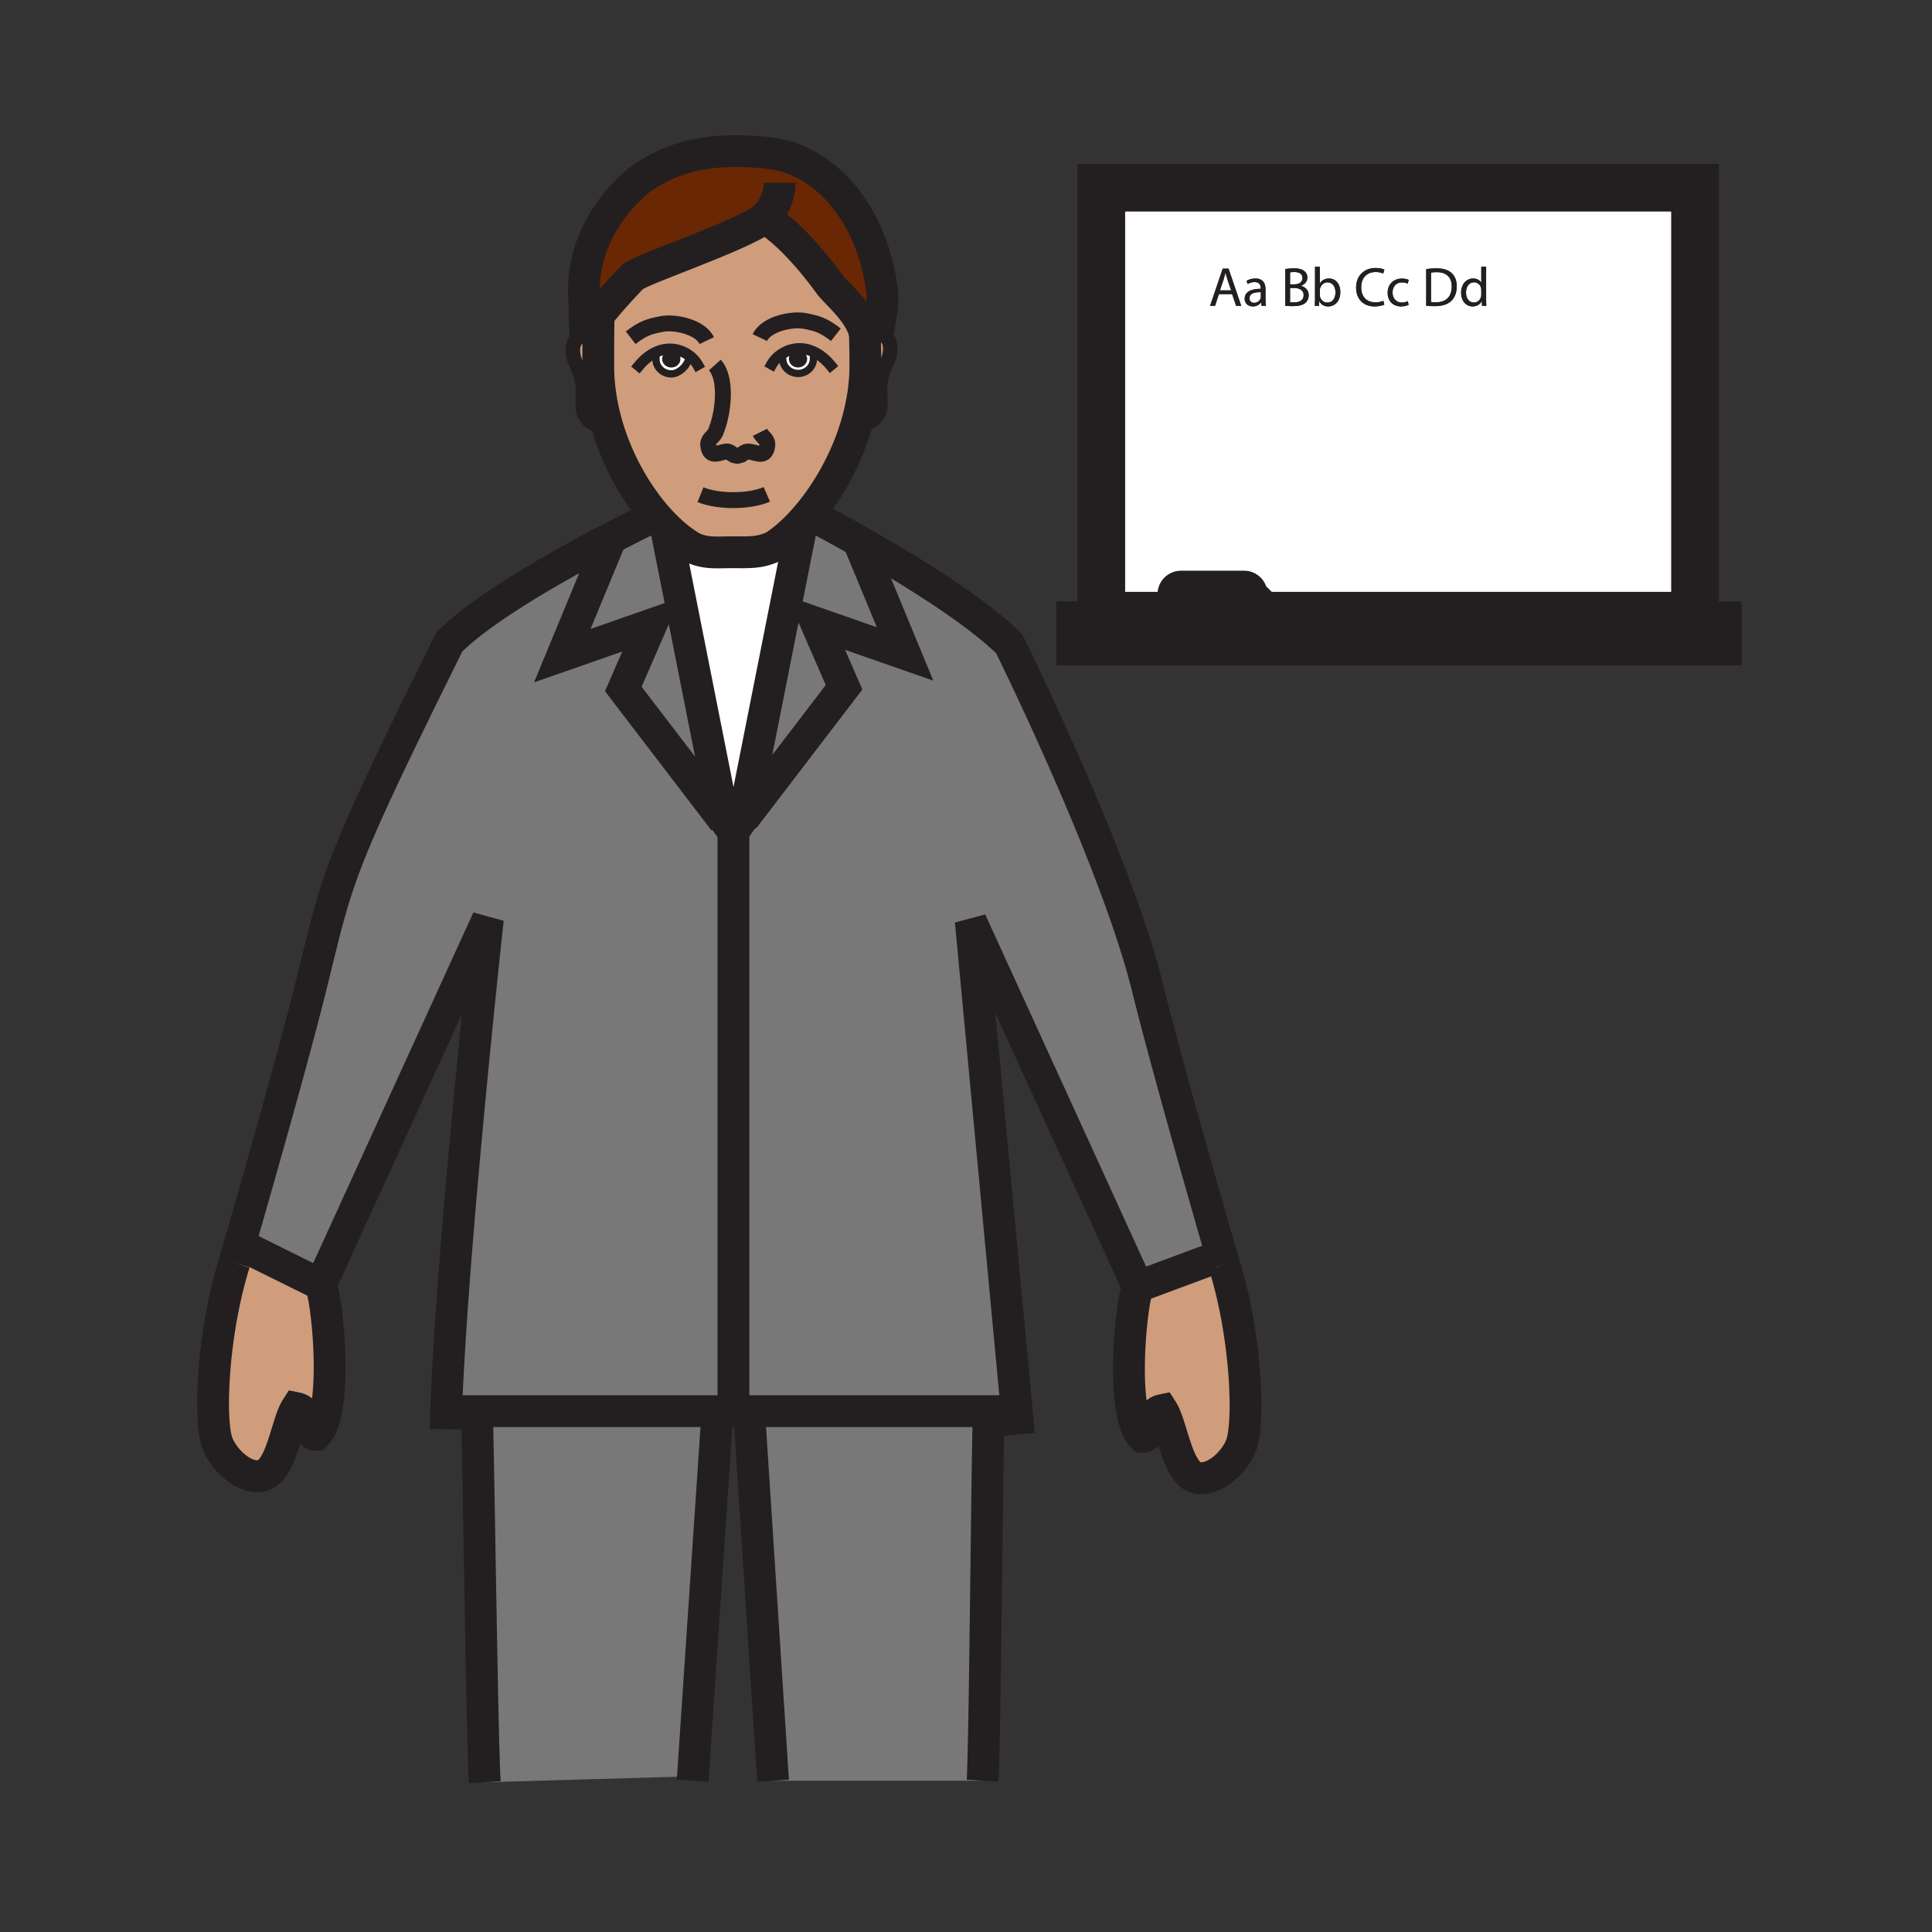 <?xml version="1.0"?><svg xmlns="http://www.w3.org/2000/svg" width="850.394" height="850.394" viewBox="0 0 850.394 850.394" overflow="visible"><rect x="0" y="0" width="850.394" height="850.394" fill="#333333" stroke="none"/><path d="M274.35 303.26l44.31 57.93h1.42v1.65h2.75v7.1l10.47-15.17-1.1-.84 39.32-51.41-12.34-28.36 39.2 13.69-20.6-49.8c4.44 2.51 9.4 5.38 14.6 8.47 18.5 11.03 39.96 25.02 51.86 36.92 0 0 46.75 94.23 60.88 151.35 8.51 34.47 27.96 101.979 32.689 118.33L534 554l-33.19 12.32-73.52-160.92 20.229 215.48-2.76.26H200.23l-3.85-.13c2.54-72.189 18.36-216.48 18.36-216.48l-73.52 160.91L106 548l-.56-.04c6.22-21.56 23.54-82.05 31.47-114.05 12.1-48.89 10.61-50.01 60.86-151.35 11.9-11.9 34.81-25.89 54.75-36.91 4.98-2.75 9.78-5.32 14.18-7.63l1.47.61-20.67 49.97 39.19-13.7-12.34 28.36z" fill="#797878"></path><path d="M213.39 784.48C212.21 766.2 210.82 654.29 210 624v-2.86h105.55v3.94l-10.57 157.25L300 782l-86.61 2.48z" fill="#797878"></path><path d="M141.22 565.44c1.77 4.859 3.87 20.939 3.87 36.22 0 12.96-1.51 25.359-6.01 29.85-5.17 0-1.59-10.279-8.64-11.71-4.48 6.97-6.61 28.87-15.91 29.891-8.38 1-17.29-8.761-19.22-15.61-3.27-11.67-1.51-48.4 7.85-78.24 0 0 .84-2.899 2.28-7.88l.56.039 35.22 17.44zM538.86 556.74c9.35 29.81 11.12 66.56 7.85 78.2-1.92 6.89-10.82 16.609-19.229 15.619-9.29-1.01-11.431-22.909-15.921-29.89-7.029 1.46-3.42 11.71-8.619 11.71-4.5-4.479-6.011-16.85-6.011-29.8 0-15.29 2.101-31.39 3.88-36.26L534 554l3.81-.88c.67 2.33 1.05 3.62 1.05 3.62z" fill="#cf9d7c" class="aac-skin-fill"></path><path d="M377.78 238.05l20.6 49.8-39.2-13.69 12.34 28.36-39.32 51.41-4.99 6.52 25.67-129.46-.53-.5c.93-.99 1.86-2.03 2.78-3.1l3.23.06s8.03 4.16 19.42 10.6zM268.17 238.63l-1.47-.61c10.84-5.68 19.22-9.76 21.85-11.02 1.47 1.71 2.96 3.31 4.45 4.8l25.66 129.39-44.31-57.93 12.34-28.36-39.19 13.7 20.67-49.97z" fill="#797878"></path><path d="M352.88 230.99l-25.67 129.46 4.99-6.52 1.1.84-10.47 15.17v-7.1h1.99v-4.2h-4.74v2.55h-1.42L293 231.8c4 3.98 8.06 7.15 11.92 9.31 5.99 2.65 10.37 1.97 17.19 1.97 7.38 0 12.24.44 18.63-2.64 3.7-2.36 7.66-5.74 11.61-9.95l.53.5z" fill="#fff"></path><path d="M435.1 621.14v4.721c-.699 26.76-1.59 141.939-2.609 157.949h-92.22l-10.3-158.64v-4.03H435.1z" fill="#797878"></path><path d="M386.41 146.66c6.91 1.11 5.98 8.87 4.08 12.74-4.62 9.42-2.51 12.88-3.09 20.07-.23 2.73-3.34 8.04-9.85 6.8l-.35-.1c2.33-8.1 3.7-16.63 3.7-25.3 0-4.89-.06-8.29-.22-14.2.04.19.09.37.12.55l.64-.13c1.49-.54 3.15-.71 4.97-.43zM263.32 160.87c0 8.9 1.39 17.64 3.76 25.91l-.61.17c-6.5 1.24-9.62-4.06-9.84-6.79-.6-7.19 1.52-10.66-3.09-20.08-1.9-3.87-2.84-11.62 4.07-12.73 1.82-.29 3.48-.11 4.97.42l.78.01c-.04 4.99-.04 10.14-.04 13.09z" fill="#cf9d7c" class="aac-skin-fill"></path><path d="M324.66 200.61c-.07.02-.14.03-.22.04l.57-.03c-.12 0-.24 0-.35-.01zm19.88-42.68c0 3.55 3.03 6.44 6.76 6.44 3.71 0 6.74-2.89 6.74-6.44 0-.98.07-1.43-.17-1.99l.47-1c-2.07-1.01-4.33-1.58-6.76-1.52-3.23.08-6.55 1.41-9.05 3.55l1.93.01c.01.22.08.44.08.95zM293 231.8a86.958 86.958 0 0 1-4.45-4.8c-8.85-10.3-16.95-24.41-21.47-40.22-2.37-8.27-3.76-17.01-3.76-25.91 0-2.95 0-8.1.04-13.09.03-2.79.07-5.53.12-7.79h-.98c6.43-8.32 16.06-18.24 16.06-18.24 5.18-3.81 46-17.27 58.1-25.72.13.12.38.22.69.31 2.62 1.61 13.51 9.05 27.91 28.93 2.66 3.67 13.05 11.84 15.42 21.4.16 5.91.22 9.31.22 14.2 0 8.67-1.37 17.2-3.7 25.3-4.65 16.25-13.14 30.76-22.07 41.22-.92 1.07-1.85 2.11-2.78 3.1-3.95 4.21-7.91 7.59-11.61 9.95-6.39 3.08-11.25 2.64-18.63 2.64-6.82 0-11.2.68-17.19-1.97-3.86-2.16-7.92-5.33-11.92-9.31zm-4.26-73.68c0 3.57 3.03 6.45 6.76 6.45s7.83-4.34 7.83-7.9l.1-.14c-2.38-1.77-5.33-2.85-8.22-2.91-2.47-.06-4.77.53-6.87 1.56l.52 1.11c-.17.5-.12.95-.12 1.83z" fill="#cf9d7c" class="aac-skin-fill"></path><path d="M336.66 96.03c-12.1 8.45-52.92 21.91-58.1 25.72 0 0-9.63 9.92-16.06 18.24-2.15 2.77-3.94 5.37-4.89 7.36l-.6-19.59c0-31.25 25.5-49.38 25.5-49.38 2.95-2.01 4.93-3.02 4.93-3.02 13-7.73 29.83-10.46 51.28-7.96 25.91 3.02 45.79 28.82 49.57 60.94.62 5.22-.98 12.8-1.88 18.32-1.82-.28-3.48-.11-4.97.43l-.64.13c-.03-.18-.08-.36-.12-.55-2.37-9.56-12.76-17.73-15.42-21.4-14.4-19.88-25.29-27.32-27.91-28.93-.4-.25-.61-.36-.61-.36-.03.02-.05.04-.08.05z" fill="#6a2703" class="aac-hair-fill"></path><path d="M295.47 155.83c1.35 0 2.44.96 2.44 2.17 0 1.2-1.09 2.17-2.44 2.17-1.34 0-2.44-.97-2.44-2.17 0-1.21 1.1-2.17 2.44-2.17zM351.25 155.81c1.35 0 2.44.97 2.44 2.17s-1.09 2.17-2.44 2.17c-1.34 0-2.43-.97-2.43-2.17s1.09-2.17 2.43-2.17z" fill="#231f20"></path><path d="M645.29 128.8c0-2.6 1.31-4.54 3.52-4.54 1.61 0 2.78 1.12 3.091 2.48.069.27.1.63.1.9v2.04c0 .34-.03.63-.1.92-.391 1.61-1.7 2.56-3.131 2.56-2.31 0-3.48-1.97-3.48-4.36zM632.36 119.79c4.47 0 6.659 2.45 6.63 6.32 0 4.42-2.45 6.95-6.971 6.95-.829 0-1.609-.03-2.14-.12V120c.561-.12 1.381-.21 2.481-.21zM587.82 128.66c0 2.7-1.34 4.52-3.57 4.52-1.56 0-2.8-1.02-3.21-2.5-.05-.25-.1-.51-.1-.78v-2.12c0-.34.069-.63.119-.87.44-1.63 1.801-2.63 3.261-2.63 2.28 0 3.5 2.02 3.5 4.38zM569.71 119.74c2.14 0 3.6.75 3.6 2.67 0 1.58-1.319 2.75-3.55 2.75h-1.92v-5.28c.34-.07.9-.14 1.87-.14zM573.82 129.92c0 2.39-2.021 3.19-4.21 3.19-.75 0-1.36-.03-1.771-.1v-6.25h1.75c2.311 0 4.231.93 4.231 3.16zM554.98 128.61v2.04c0 .22-.051.46-.12.68-.351 1-1.32 1.97-2.851 1.97-1.09 0-2.02-.65-2.02-2.04.001-2.29 2.651-2.7 4.991-2.65zM540.29 123.09l1.61 4.72h-4.94l1.61-4.74c.31-1 .58-2 .819-2.97h.051c.25.95.49 1.92.85 2.99z" fill="#fff"></path><path d="M609.33 134.08l-.43-1.68c-.851.42-2.17.68-3.46.68-3.98 0-6.29-2.57-6.29-6.58 0-4.31 2.55-6.76 6.39-6.76 1.36 0 2.51.29 3.31.68l.511-1.73c-.561-.29-1.851-.73-3.891-.73-5.08 0-8.56 3.48-8.56 8.61 0 5.37 3.479 8.31 8.1 8.31 1.99 0 3.55-.41 4.32-.8zm1.46-5.23c0 3.6 2.31 6.03 5.86 6.03 1.58 0 2.819-.41 3.38-.7l-.36-1.61c-.61.27-1.41.59-2.63.59-2.33 0-4.08-1.68-4.08-4.4 0-2.46 1.46-4.45 4.15-4.45 1.17 0 1.97.26 2.479.56l.49-1.66c-.58-.29-1.7-.6-2.97-.6-3.839 0-6.319 2.62-6.319 6.24zm30.42-2.82c0-2.65-.86-4.54-2.31-5.88-1.44-1.34-3.601-2.04-6.641-2.04-1.68 0-3.21.14-4.5.34v16.12c1.07.12 2.34.19 3.84.19 3.19 0 5.721-.83 7.25-2.36 1.531-1.5 2.361-3.69 2.361-6.37zm7.19-3.45c-2.87 0-5.301 2.41-5.271 6.32 0 3.58 2.18 5.98 5.03 5.98 1.92 0 3.35-.99 4.01-2.31h.05l.101 2.04h1.92c-.08-.8-.101-1.99-.101-3.03v-14.23H652v7.03h-.05c-.53-.95-1.75-1.8-3.55-1.8zm-67.65 10.09c.87 1.56 2.23 2.21 3.93 2.21 2.63 0 5.28-2.09 5.28-6.29.021-3.58-2.04-6.01-4.96-6.01-1.9 0-3.26.85-4.01 2.16h-.05v-7.39h-2.12v14.23c0 1.04-.04 2.23-.09 3.03h1.85l.09-1.94h.08zm-25.46 1.94h1.95c-.15-.8-.2-1.79-.2-2.82v-4.4c0-2.35-.87-4.81-4.47-4.81-1.48 0-2.891.41-3.86 1.05l.48 1.41c.829-.54 1.97-.88 3.06-.88 2.41 0 2.68 1.75 2.68 2.72v.25c-4.55-.03-7.08 1.53-7.08 4.37 0 1.7 1.221 3.38 3.601 3.38 1.68 0 2.939-.82 3.6-1.75h.07l.169 1.48zm18.79-15.31c-1.021-.83-2.38-1.19-4.49-1.19-1.49 0-2.939.14-3.87.34v16.12c.71.09 1.82.19 3.28.19 2.68 0 4.53-.49 5.67-1.53.82-.8 1.38-1.87 1.38-3.28 0-2.43-1.819-3.72-3.38-4.11v-.05c1.73-.63 2.78-2.02 2.78-3.6 0-1.29-.51-2.26-1.37-2.89zm-27.73 15.31l-5.6-16.38h-2.55l-5.57 16.38h2.19l1.699-5.15h5.811l1.75 5.15h2.27zm199.74-51.99v188.4H484.75V82.62h261.34zM550.93 261.57c0-1.86-1.51-3.37-3.37-3.37h-27.69a3.38 3.38 0 0 0-3.38 3.37c0 1.87 1.51 3.38 3.38 3.38h27.689a3.374 3.374 0 0 0 3.371-3.38zM351.25 155.81c-1.34 0-2.43.97-2.43 2.17s1.09 2.17 2.43 2.17c1.35 0 2.44-.97 2.44-2.17s-1.09-2.17-2.44-2.17zm-8.72 1.16c2.5-2.14 5.82-3.47 9.05-3.55 2.43-.06 4.69.51 6.76 1.52l-.47 1c.24.56.17 1.01.17 1.99 0 3.55-3.03 6.44-6.74 6.44-3.73 0-6.76-2.89-6.76-6.44 0-.51-.07-.73-.08-.95l-1.93-.01zM293.03 158c0 1.2 1.1 2.17 2.44 2.17 1.35 0 2.44-.97 2.44-2.17 0-1.21-1.09-2.17-2.44-2.17-1.34 0-2.44.96-2.44 2.17zm-4.69-2.82c2.1-1.03 4.4-1.62 6.87-1.56 2.89.06 5.84 1.14 8.22 2.91l-.1.14c0 3.56-4.1 7.9-7.83 7.9s-6.76-2.88-6.76-6.45c0-.88-.05-1.33.12-1.83l-.52-1.11z" fill="#fff"></path><path d="M652 129.68v-2.04c0-.27-.03-.63-.1-.9-.311-1.36-1.48-2.48-3.091-2.48-2.21 0-3.52 1.94-3.52 4.54 0 2.39 1.17 4.36 3.479 4.36 1.431 0 2.74-.95 3.131-2.56.071-.29.101-.58.101-.92zm.32 4.93l-.101-2.04h-.05c-.66 1.32-2.09 2.31-4.01 2.31-2.851 0-5.03-2.4-5.03-5.98-.03-3.91 2.4-6.32 5.271-6.32 1.8 0 3.02.85 3.55 1.8h.05v-7.03h2.14v14.23c0 1.04.021 2.23.101 3.03h-1.921zM638.99 126.11c.029-3.87-2.16-6.32-6.63-6.32-1.101 0-1.92.09-2.48.21v12.94c.53.09 1.311.12 2.14.12 4.52 0 6.97-2.53 6.97-6.95zm-.09-5.96c1.449 1.34 2.31 3.23 2.31 5.88 0 2.68-.83 4.87-2.36 6.37-1.529 1.53-4.06 2.36-7.25 2.36-1.5 0-2.77-.07-3.84-.19v-16.12c1.29-.2 2.82-.34 4.5-.34 3.04 0 5.2.7 6.64 2.04zM620.03 134.18c-.561.29-1.8.7-3.38.7-3.551 0-5.86-2.43-5.86-6.03 0-3.62 2.479-6.24 6.32-6.24 1.27 0 2.39.31 2.97.6l-.49 1.66c-.51-.3-1.31-.56-2.479-.56-2.69 0-4.15 1.99-4.15 4.45 0 2.72 1.75 4.4 4.08 4.4 1.22 0 2.02-.32 2.63-.59l.359 1.61zM608.9 132.4l.43 1.68c-.771.39-2.33.8-4.32.8-4.62 0-8.1-2.94-8.1-8.31 0-5.13 3.479-8.61 8.56-8.61 2.04 0 3.33.44 3.891.73l-.511 1.73c-.8-.39-1.949-.68-3.31-.68-3.84 0-6.39 2.45-6.39 6.76 0 4.01 2.31 6.58 6.29 6.58 1.29 0 2.61-.26 3.46-.68zM587.82 128.66c0-2.36-1.221-4.38-3.5-4.38-1.46 0-2.82 1-3.261 2.63-.05.24-.119.53-.119.87v2.12c0 .27.05.53.1.78.41 1.48 1.65 2.5 3.21 2.5 2.23 0 3.57-1.82 3.57-4.52zm-9.09 5.95c.05-.8.09-1.99.09-3.03v-14.23h2.12v7.39h.05c.75-1.31 2.109-2.16 4.01-2.16 2.92 0 4.98 2.43 4.96 6.01 0 4.2-2.65 6.29-5.28 6.29-1.699 0-3.06-.65-3.93-2.21h-.08l-.09 1.94h-1.85zM569.76 125.16c2.23 0 3.55-1.17 3.55-2.75 0-1.92-1.46-2.67-3.6-2.67-.97 0-1.53.07-1.87.14v5.28h1.92zm-.15 7.95c2.189 0 4.21-.8 4.21-3.19 0-2.23-1.92-3.16-4.23-3.16h-1.75v6.25c.41.07 1.02.1 1.77.1zm3.06-7.27c1.561.39 3.38 1.68 3.38 4.11 0 1.41-.56 2.48-1.38 3.28-1.14 1.04-2.99 1.53-5.67 1.53-1.46 0-2.57-.1-3.28-.19v-16.12c.931-.2 2.38-.34 3.87-.34 2.11 0 3.47.36 4.49 1.19.86.63 1.37 1.6 1.37 2.89 0 1.58-1.05 2.97-2.78 3.6v.05zM549.99 131.26c0 1.39.93 2.04 2.02 2.04 1.53 0 2.5-.97 2.851-1.97.069-.22.12-.46.12-.68v-2.04c-2.341-.05-4.991.36-4.991 2.65zm5.06 1.87c-.66.93-1.92 1.75-3.6 1.75-2.38 0-3.601-1.68-3.601-3.38 0-2.84 2.53-4.4 7.08-4.37v-.25c0-.97-.27-2.72-2.68-2.72-1.09 0-2.23.34-3.06.88l-.48-1.41c.97-.64 2.38-1.05 3.86-1.05 3.6 0 4.47 2.46 4.47 4.81v4.4c0 1.03.05 2.02.2 2.82h-1.95l-.17-1.48h-.069zM541.9 127.81l-1.61-4.72c-.36-1.07-.6-2.04-.85-2.99h-.051c-.239.97-.51 1.97-.819 2.97l-1.61 4.74h4.94zm-1.15-9.58l5.6 16.38h-2.27l-1.75-5.15h-5.811l-1.699 5.15h-2.19l5.57-16.38h2.55z" fill="#231f20"></path><g fill="none" stroke="#231f20"><path d="M103.16 555.84s.84-2.899 2.28-7.88c6.22-21.56 23.54-82.05 31.47-114.05 12.1-48.89 10.61-50.01 60.86-151.35 11.9-11.9 34.81-25.89 54.75-36.91 4.98-2.75 9.78-5.32 14.18-7.63 10.84-5.68 19.22-9.76 21.85-11.02.57-.28.87-.42.87-.42M196.14 629.07c.06-2.57.14-5.261.24-8.061 2.54-72.189 18.36-216.48 18.36-216.48L141.22 565.44c1.77 4.859 3.87 20.939 3.87 36.22 0 12.96-1.51 25.359-6.01 29.85-5.17 0-1.59-10.279-8.64-11.71-4.48 6.97-6.61 28.87-15.91 29.891-8.38 1-17.29-8.761-19.22-15.61-3.27-11.67-1.51-48.4 7.85-78.24M213.39 784.48C212.21 766.2 210.82 654.29 210 624M538.86 556.74s-.38-1.29-1.051-3.62c-4.729-16.351-24.18-83.86-32.689-118.33-14.13-57.12-60.88-151.35-60.88-151.35-11.9-11.9-33.36-25.89-51.86-36.92a787.94 787.94 0 0 0-14.6-8.47c-11.39-6.44-19.42-10.6-19.42-10.6M448.5 631.37l-.98-10.49-20.23-215.48 73.52 160.92c-1.779 4.87-3.88 20.97-3.88 36.26 0 12.95 1.511 25.32 6.011 29.8 5.199 0 1.59-10.25 8.619-11.71 4.49 6.98 6.631 28.88 15.921 29.89 8.409.99 17.31-8.729 19.229-15.619 3.271-11.641 1.5-48.391-7.85-78.2M432.49 783.81c1.02-16.01 1.91-131.189 2.609-157.949M315.55 625.08l-10.57 157.25-.1 1.48M340.27 783.81l-10.3-158.64M200.23 621.14H444.76" stroke-width="14"></path><path d="M281.2 161.02c2-2.41 4.4-4.5 7.14-5.84 2.1-1.03 4.4-1.62 6.87-1.56 2.89.06 5.84 1.14 8.22 2.91 1.49 1.08 2.75 2.45 3.63 4.01" stroke-width="4.808" stroke-linecap="square" stroke-miterlimit="10"></path><path d="M303.33 156.67c0 3.56-4.1 7.9-7.83 7.9s-6.76-2.88-6.76-6.45c0-.88-.05-1.33.12-1.83" stroke-width="3.205" stroke-linecap="square" stroke-miterlimit="10"></path><path d="M365.59 160.82c-2.02-2.44-4.46-4.56-7.25-5.88-2.07-1.01-4.33-1.58-6.76-1.52-3.23.08-6.55 1.41-9.05 3.55-1.13.97-2.1 2.11-2.81 3.37" stroke-width="4.808" stroke-linecap="square" stroke-miterlimit="10"></path><path d="M344.46 156.98c.01.22.08.44.08.95 0 3.55 3.03 6.44 6.76 6.44 3.71 0 6.74-2.89 6.74-6.44 0-.98.07-1.43-.17-1.99" stroke-width="3.205" stroke-linecap="square" stroke-miterlimit="10"></path><path d="M262.58 147.77c-1.49-.53-3.15-.71-4.97-.42-6.91 1.11-5.97 8.86-4.07 12.73 4.61 9.42 2.49 12.89 3.09 20.08.22 2.73 3.34 8.03 9.84 6.79M381.44 147.09c1.49-.54 3.15-.71 4.97-.43 6.91 1.11 5.98 8.87 4.08 12.74-4.62 9.42-2.51 12.88-3.09 20.07-.23 2.73-3.34 8.04-9.85 6.8" stroke-width="6.411"></path><path d="M308.32 217.76c8.5 3.39 21.98 3 29.21-.16" stroke-width="7"></path><path d="M380.66 145.93c.01.25.01.5.02.74.16 5.91.22 9.31.22 14.2 0 8.67-1.37 17.2-3.7 25.3-4.65 16.25-13.14 30.76-22.07 41.22-.92 1.07-1.85 2.11-2.78 3.1-3.95 4.21-7.91 7.59-11.61 9.95-6.39 3.08-11.25 2.64-18.63 2.64-6.82 0-11.2.68-17.19-1.97-3.86-2.16-7.92-5.33-11.92-9.31a86.958 86.958 0 0 1-4.45-4.8c-8.85-10.3-16.95-24.41-21.47-40.22-2.37-8.27-3.76-17.01-3.76-25.91 0-2.95 0-8.1.04-13.09.03-2.79.07-5.53.12-7.79" stroke-width="14"></path><path d="M324.66 200.61c3.26-.59 2.67-2.5 6.13-1.67 2.98.73 6.14 2.21 6.88-2.44.52-3.21-1.89-3.63-3.17-6.2M324.66 200.61c.11.01.23.01.35.01l-.57.03c.08-.01.15-.02.22-.04zM314.64 160.67c5.33 5.87 3.72 19.64 1.33 26.8l-1.01 2.8c-1.28 2.57-3.69 2.98-3.17 6.19.74 4.65 3.9 3.17 6.87 2.45 3.42-.82 2.67 1.55 6 1.7" stroke-width="7"></path><path d="M297.91 158c0 1.2-1.09 2.17-2.44 2.17-1.34 0-2.44-.97-2.44-2.17 0-1.21 1.1-2.17 2.44-2.17 1.35 0 2.44.96 2.44 2.17zM353.69 157.98c0 1.2-1.09 2.17-2.44 2.17-1.34 0-2.43-.97-2.43-2.17s1.09-2.17 2.43-2.17c1.35 0 2.44.97 2.44 2.17z" stroke-width="3.205"></path><path d="M311.09 149.92c-2.88-6.07-14.15-8.44-19.86-7.3-5.36 1.07-8.02 1.71-13.62 6.05M334.45 148.59c2.88-6.07 14.16-8.43 19.86-7.3 5.36 1.07 8.03 1.72 13.61 6.06" stroke-width="7"></path><path d="M386.41 146.66c.9-5.52 2.5-13.1 1.88-18.32-3.78-32.12-23.66-57.92-49.57-60.94-21.45-2.5-38.28.23-51.28 7.96 0 0-1.98 1.01-4.93 3.02 0 0-25.5 18.13-25.5 49.38l.6 19.59c.95-1.99 2.74-4.59 4.89-7.36 6.43-8.32 16.06-18.24 16.06-18.24 5.18-3.81 46-17.27 58.1-25.72.03-.01.05-.03.08-.05 0 0 .21.11.61.36 2.62 1.61 13.51 9.05 27.91 28.93 2.66 3.67 13.05 11.84 15.42 21.4.04.19.09.37.12.55.18.83.3 1.66.34 2.51" stroke-width="14"></path><path d="M341.46 96.88c-.61 0-2.88-.18-4.11-.54-.31-.09-.56-.19-.69-.31a.305.305 0 0 1-.1-.13c3.71-3.61 6.64-9.51 6.64-15.48M106 548l35.22 17.44M534 554l-33.19 12.32M292.99 231.73l.01.07 25.66 129.39-44.31-57.93 12.34-28.36-39.19 13.7 20.67-49.97.16-.39M352.88 230.99l-25.67 129.46 4.99-6.52 39.32-51.41-12.34-28.36 39.2 13.69-20.6-49.8-.23-.55" stroke-width="14"></path><path stroke-width="9.616" d="M311.76 354.59l11.07 15.35 10.47-15.17"></path><path stroke-width="9.616" d="M320.08 361.19v-2.55h4.74v4.2h-4.74z"></path><path stroke-width="14" d="M322.83 363.53v251.2"></path><path stroke-width="21" d="M484.75 82.62h261.34v188.4H484.75z"></path><path stroke-width="14" d="M471.92 271.7H759.6v14.18H471.92zM550.93 261.57c0 1.87-1.51 3.38-3.37 3.38h-27.69c-1.87 0-3.38-1.51-3.38-3.38 0-.93.38-1.77.99-2.38.609-.61 1.46-.99 2.39-.99h27.689a3.372 3.372 0 0 1 3.371 3.37z"></path></g><path fill="none" d="M0 0h850.394v850.394H0z"></path></svg>
